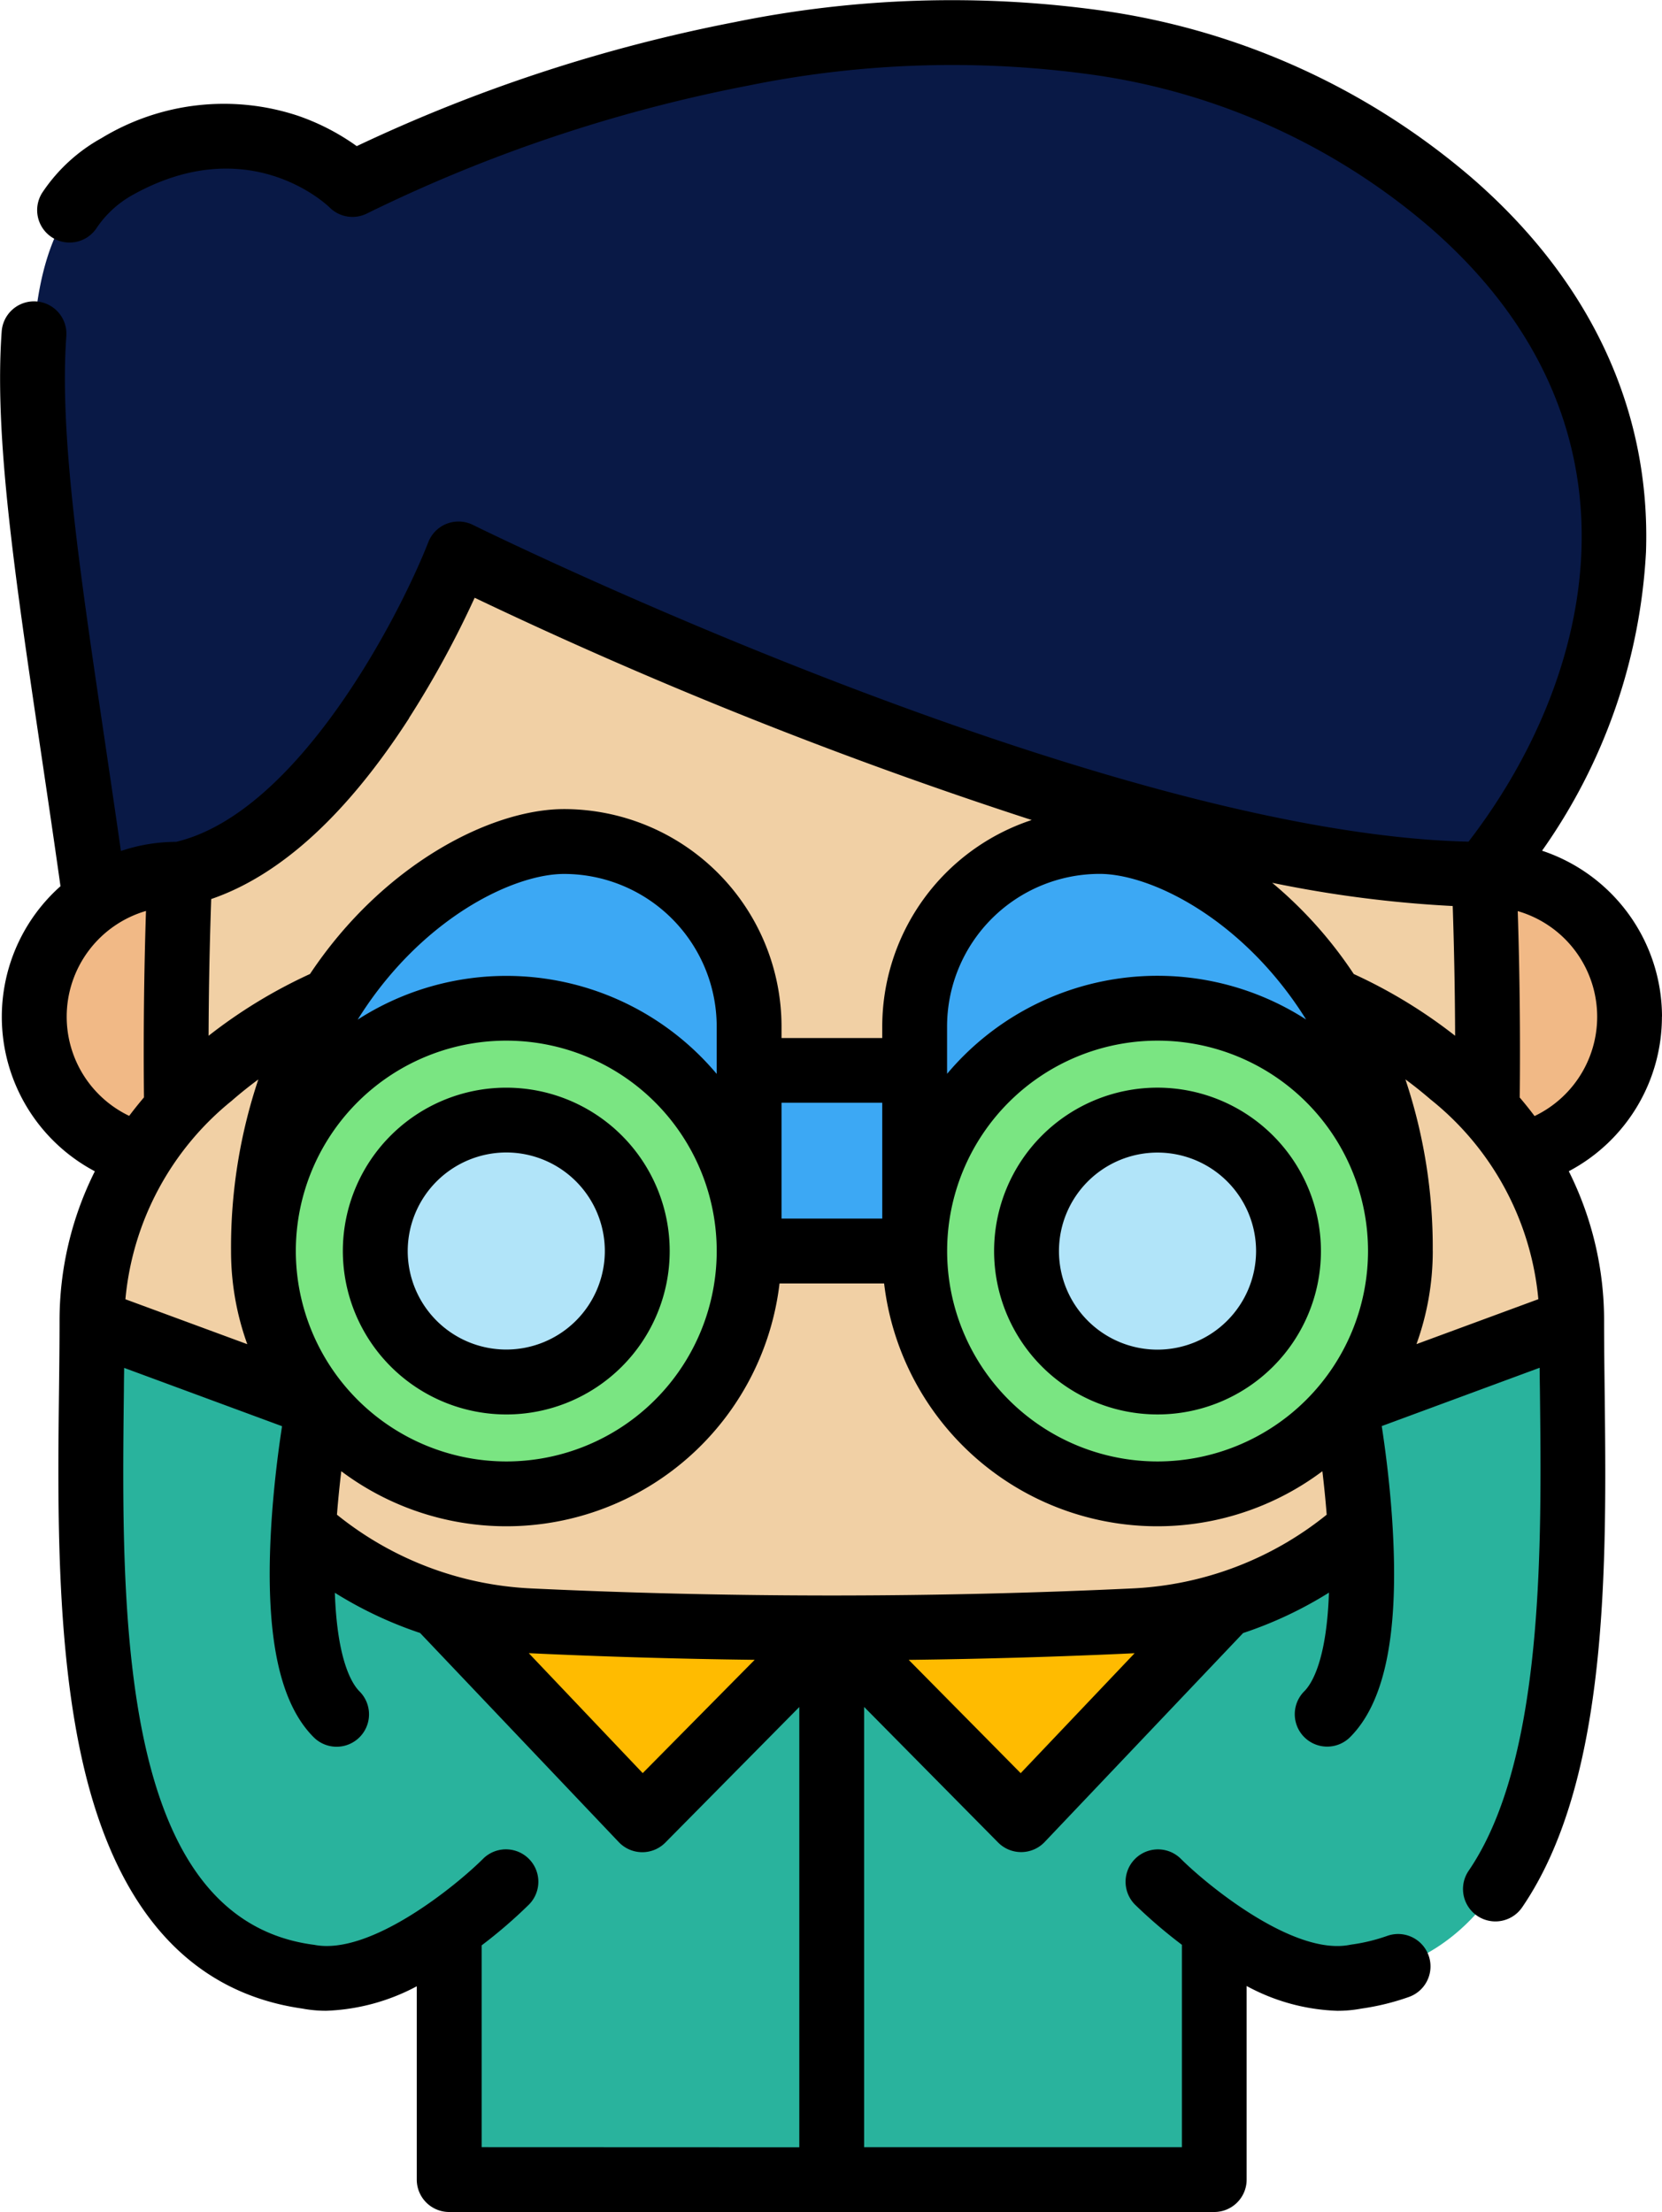 <svg xmlns="http://www.w3.org/2000/svg" width="82.632" height="110" viewBox="0 0 82.632 110">
  <g id="observacion-3" transform="translate(-13.684 0)">
    <path id="Trazado_143745" data-name="Trazado 143745" d="M36.015,95.91v12.478H74.054V95.9L86.859,83.09,77.95,74.18H24.473l3.215,15.325" fill="#29b39d"/>
    <path id="Trazado_143746" data-name="Trazado 143746" d="M74.582,79.825,64.453,90.491l-9.418-9.531-9.418,9.531L35.487,79.825" fill="#fb0"/>
    <path id="Trazado_143747" data-name="Trazado 143747" d="M87.578,57.642h.046a7.084,7.084,0,0,0,0-14.167c-.051,0-.1,0-.153,0H22.618c-.051,0-.1,0-.153,0a7.084,7.084,0,0,0,0,14.167h.046" fill="#f1b986"/>
    <path id="Trazado_143748" data-name="Trazado 143748" d="M85.949,24.98a319.52,319.52,0,0,0-61.809,0,219.114,219.114,0,0,0-1.413,38.43A18.13,18.13,0,0,0,39.994,80.6q15.05.711,30.1,0A18.13,18.13,0,0,0,87.361,63.41a219.071,219.071,0,0,0-1.413-38.43Z" fill="#f1d0a5"/>
    <path id="Trazado_143750" data-name="Trazado 143750" d="M87.471,43.477c-14.519,0-36.822-9.4-46.383-13.759-2.885-1.316-4.611-2.171-4.611-2.171S30.94,41.7,22.618,43.477c-.052,0-.1,0-.152,0a7.036,7.036,0,0,0-4.057,1.277c-2.746-19.776-5.829-32.624,1.11-36.477s11.691.9,11.691.9a75.586,75.586,0,0,1,16.528-5.9C59.126.625,74.232.025,85.815,10.073c12.16,10.55,8.876,24.513,1.656,33.4Z" fill="#091946"/>
    <path id="Trazado_143752" data-name="Trazado 143752" d="M38.834,93.577a21.407,21.407,0,0,1-6.3,4.265,6.52,6.52,0,0,1-3.556.451C16.756,96.578,18.258,77.075,18.258,65.714A14.923,14.923,0,0,1,20.2,58.278c3.377-5.99,9.975-8.553,9.975-8.553l-.662,20.142s-2.327,12.15.9,15.379Z" fill="#29b39d"/>
    <path id="Trazado_143754" data-name="Trazado 143754" d="M30.178,49.726l-.662,20.142L18.259,65.715c0-11.359,11.92-15.989,11.92-15.989Z" fill="#f1d0a5"/>
    <path id="Trazado_143755" data-name="Trazado 143755" d="M71.255,93.578s5.573,5.573,9.859,4.715c12.217-1.715,10.717-21.219,10.717-32.579S79.91,49.725,79.91,49.725l.662,20.143s2.328,12.148-.9,15.377" fill="#29b39d"/>
    <path id="Trazado_143756" data-name="Trazado 143756" d="M79.91,49.726l.662,20.142L91.83,65.715c0-11.359-11.92-15.989-11.92-15.989Z" fill="#f1d0a5"/>
    <path id="Trazado_143757" data-name="Trazado 143757" d="M45.749,53.23H64.34v8.983H45.749Z" fill="#3ca8f4"/>
    <path id="Trazado_143758" data-name="Trazado 143758" d="M26.781,62.214c0-13.73,9.873-20.368,14.952-20.368a9.2,9.2,0,0,1,9.2,9.2V62.213" fill="#3ca8f4"/>
    <circle id="Elipse_4269" data-name="Elipse 4269" cx="12.074" cy="12.074" r="12.074" transform="translate(26.781 50.139)" fill="#7ae582"/>
    <circle id="Elipse_4270" data-name="Elipse 4270" cx="6.514" cy="6.514" r="6.514" transform="translate(32.341 55.699)" fill="#b1e4f9"/>
    <path id="Trazado_143759" data-name="Trazado 143759" d="M83.308,62.214c0-13.73-9.873-20.368-14.952-20.368a9.2,9.2,0,0,0-9.2,9.2V62.213" fill="#3ca8f4"/>
    <circle id="Elipse_4271" data-name="Elipse 4271" cx="12.074" cy="12.074" r="12.074" transform="translate(59.16 50.139)" fill="#7ae582"/>
    <circle id="Elipse_4272" data-name="Elipse 4272" cx="6.514" cy="6.514" r="6.514" transform="translate(64.72 55.699)" fill="#b1e4f9"/>
    <path id="Trazado_143760" data-name="Trazado 143760" d="M38.855,70.339a8.125,8.125,0,1,0-8.125-8.125A8.135,8.135,0,0,0,38.855,70.339Zm0-13.028a4.9,4.9,0,1,1-4.9,4.9A4.908,4.908,0,0,1,38.855,57.311Z"/>
    <path id="Trazado_143761" data-name="Trazado 143761" d="M71.234,54.088a8.125,8.125,0,1,0,8.125,8.125,8.135,8.135,0,0,0-8.125-8.125Zm0,13.028a4.9,4.9,0,1,1,4.9-4.9A4.908,4.908,0,0,1,71.234,67.116Z"/>
    <path id="Trazado_143762" data-name="Trazado 143762" d="M96.316,50.558a8.708,8.708,0,0,0-5.963-8.253,28.336,28.336,0,0,0,5.167-14.853c.243-7.046-2.749-13.477-8.651-18.6A35.9,35.9,0,0,0,68.532.535,53.965,53.965,0,0,0,50.214,1.1,78.946,78.946,0,0,0,31.421,7.267a11.367,11.367,0,0,0-2.931-1.513,11.706,11.706,0,0,0-9.753,1.111,8.452,8.452,0,0,0-2.929,2.683,1.611,1.611,0,0,0,2.67,1.805A5.192,5.192,0,0,1,20.3,9.683c5.738-3.19,9.615.481,9.769.631a1.612,1.612,0,0,0,1.893.286A75.3,75.3,0,0,1,50.9,4.254a50.677,50.677,0,0,1,17.185-.527A32.722,32.722,0,0,1,84.758,11.29c11.308,9.81,8.2,22.439,1.939,30.565-18.406-.423-49.19-15.6-49.5-15.752a1.611,1.611,0,0,0-2.217.856c-1.44,3.68-6.478,13.46-12.539,14.905a8.648,8.648,0,0,0-2.745.455c-.27-1.886-.539-3.7-.8-5.474-1.266-8.542-2.266-15.29-1.914-20.131a1.611,1.611,0,0,0-3.214-.234c-.378,5.2.645,12.1,1.94,20.838.321,2.17.653,4.406.983,6.752A8.691,8.691,0,0,0,18.4,58.247a16.57,16.57,0,0,0-1.755,7.467c0,1.062-.013,2.193-.027,3.39-.067,5.718-.15,12.835,1.214,18.689,1.683,7.227,5.342,11.294,10.873,12.089a6.354,6.354,0,0,0,1.2.111,10.316,10.316,0,0,0,4.5-1.218v9.613A1.611,1.611,0,0,0,36.015,110H74.054a1.611,1.611,0,0,0,1.611-1.611V98.761a10.122,10.122,0,0,0,4.508,1.234,6.408,6.408,0,0,0,1.209-.112,12.109,12.109,0,0,0,2.359-.58,1.611,1.611,0,1,0-1.092-3.032,8.9,8.9,0,0,1-1.762.428l-.09.015c-2.8.559-7.111-2.987-8.4-4.275a1.611,1.611,0,1,0-2.279,2.279,25.048,25.048,0,0,0,2.328,1.994v10.066h-15.8V84.882l6.661,6.741a1.611,1.611,0,0,0,1.146.479h.016a1.611,1.611,0,0,0,1.152-.5L75.49,81.209A19.834,19.834,0,0,0,79.757,79.2c-.116,3.381-.859,4.538-1.227,4.906a1.611,1.611,0,1,0,2.279,2.279c1.7-1.7,2.4-5.01,2.132-10.123-.11-2.135-.368-4.1-.559-5.345l7.851-2.9c0,.367.008.739.013,1.12.09,7.762.215,18.392-3.543,23.893a1.611,1.611,0,1,0,2.661,1.817c4.331-6.34,4.2-17.1,4.1-25.748-.014-1.2-.027-2.328-.027-3.389a16.569,16.569,0,0,0-1.755-7.466,8.687,8.687,0,0,0,4.63-7.689ZM40.07,78.989a16.6,16.6,0,0,1-9.633-3.665c.06-.77.136-1.5.215-2.162a13.675,13.675,0,0,0,21.789-9.337h5.2a13.675,13.675,0,0,0,21.789,9.337c.079.659.155,1.391.215,2.162a16.6,16.6,0,0,1-9.633,3.665c-9.936.47-20.012.47-29.948,0Zm11.136,3.552-5.567,5.634L39.974,82.21Q45.569,82.474,51.206,82.541ZM25.2,54.744c.445-.389.892-.743,1.328-1.065a26.321,26.321,0,0,0-1.357,8.535,13.625,13.625,0,0,0,.808,4.631l-6.06-2.235A14.369,14.369,0,0,1,25.2,54.744ZM60.771,53.23V51.042a7.594,7.594,0,0,1,7.585-7.585c2.013,0,5.328,1.4,8.194,4.514A18.393,18.393,0,0,1,78.622,50.7a13.652,13.652,0,0,0-17.85,2.7V53.23Zm25.14-8.175c.071,2.142.112,4.3.119,6.452a25.133,25.133,0,0,0-5.039-3.07A21.014,21.014,0,0,0,76.935,43.9,59.2,59.2,0,0,0,85.911,45.055ZM71.234,72.676A10.463,10.463,0,1,1,81.7,62.213,10.475,10.475,0,0,1,71.234,72.676ZM57.549,60.6H52.54v-5.76h5.008ZM28.392,62.214A10.463,10.463,0,1,1,38.855,72.676,10.475,10.475,0,0,1,28.392,62.214ZM49.317,53.23v.175a13.652,13.652,0,0,0-17.85-2.7,18.393,18.393,0,0,1,2.071-2.731c2.866-3.118,6.181-4.514,8.194-4.514a7.594,7.594,0,0,1,7.585,7.585Zm35.6,8.983a26.318,26.318,0,0,0-1.358-8.536c.411.3.833.638,1.254,1a14.393,14.393,0,0,1,5.355,9.93l-6.06,2.235A13.614,13.614,0,0,0,84.919,62.214Zm-50.9-26.5a48.8,48.8,0,0,0,3.266-5.987A227.245,227.245,0,0,0,64.979,40.778a10.825,10.825,0,0,0-7.431,10.264v.577H52.54v-.577A10.82,10.82,0,0,0,41.732,40.235c-3.629,0-9,2.738-12.635,8.2a25.129,25.129,0,0,0-5.043,3.073c.008-2.263.052-4.536.131-6.8,3.442-1.18,6.745-4.2,9.837-8.991ZM17,50.558A5.481,5.481,0,0,1,20.942,45.3c-.1,3.095-.132,6.2-.1,9.272q-.384.452-.735.919A5.464,5.464,0,0,1,17,50.558Zm20.631,56.219V96.74a24.253,24.253,0,0,0,2.347-2.024,1.611,1.611,0,0,0-2.279-2.279c-1.288,1.288-5.6,4.838-8.4,4.275L29.2,96.7c-9.662-1.356-9.485-16.5-9.356-27.556,0-.381.009-.753.012-1.121l7.851,2.9c-.191,1.243-.448,3.209-.559,5.345-.264,5.112.433,8.424,2.132,10.123a1.611,1.611,0,0,0,2.279-2.279c-.368-.368-1.11-1.524-1.227-4.906a19.84,19.84,0,0,0,4.239,2l9.878,10.4a1.612,1.612,0,0,0,2.315.023l6.66-6.741v21.895Zm26.8-18.6-5.567-5.634q5.63-.067,11.231-.33ZM89.98,55.5q-.351-.468-.737-.921c.032-3.086,0-6.192-.1-9.271A5.471,5.471,0,0,1,89.98,55.5Z"/>
  </g>
</svg>
